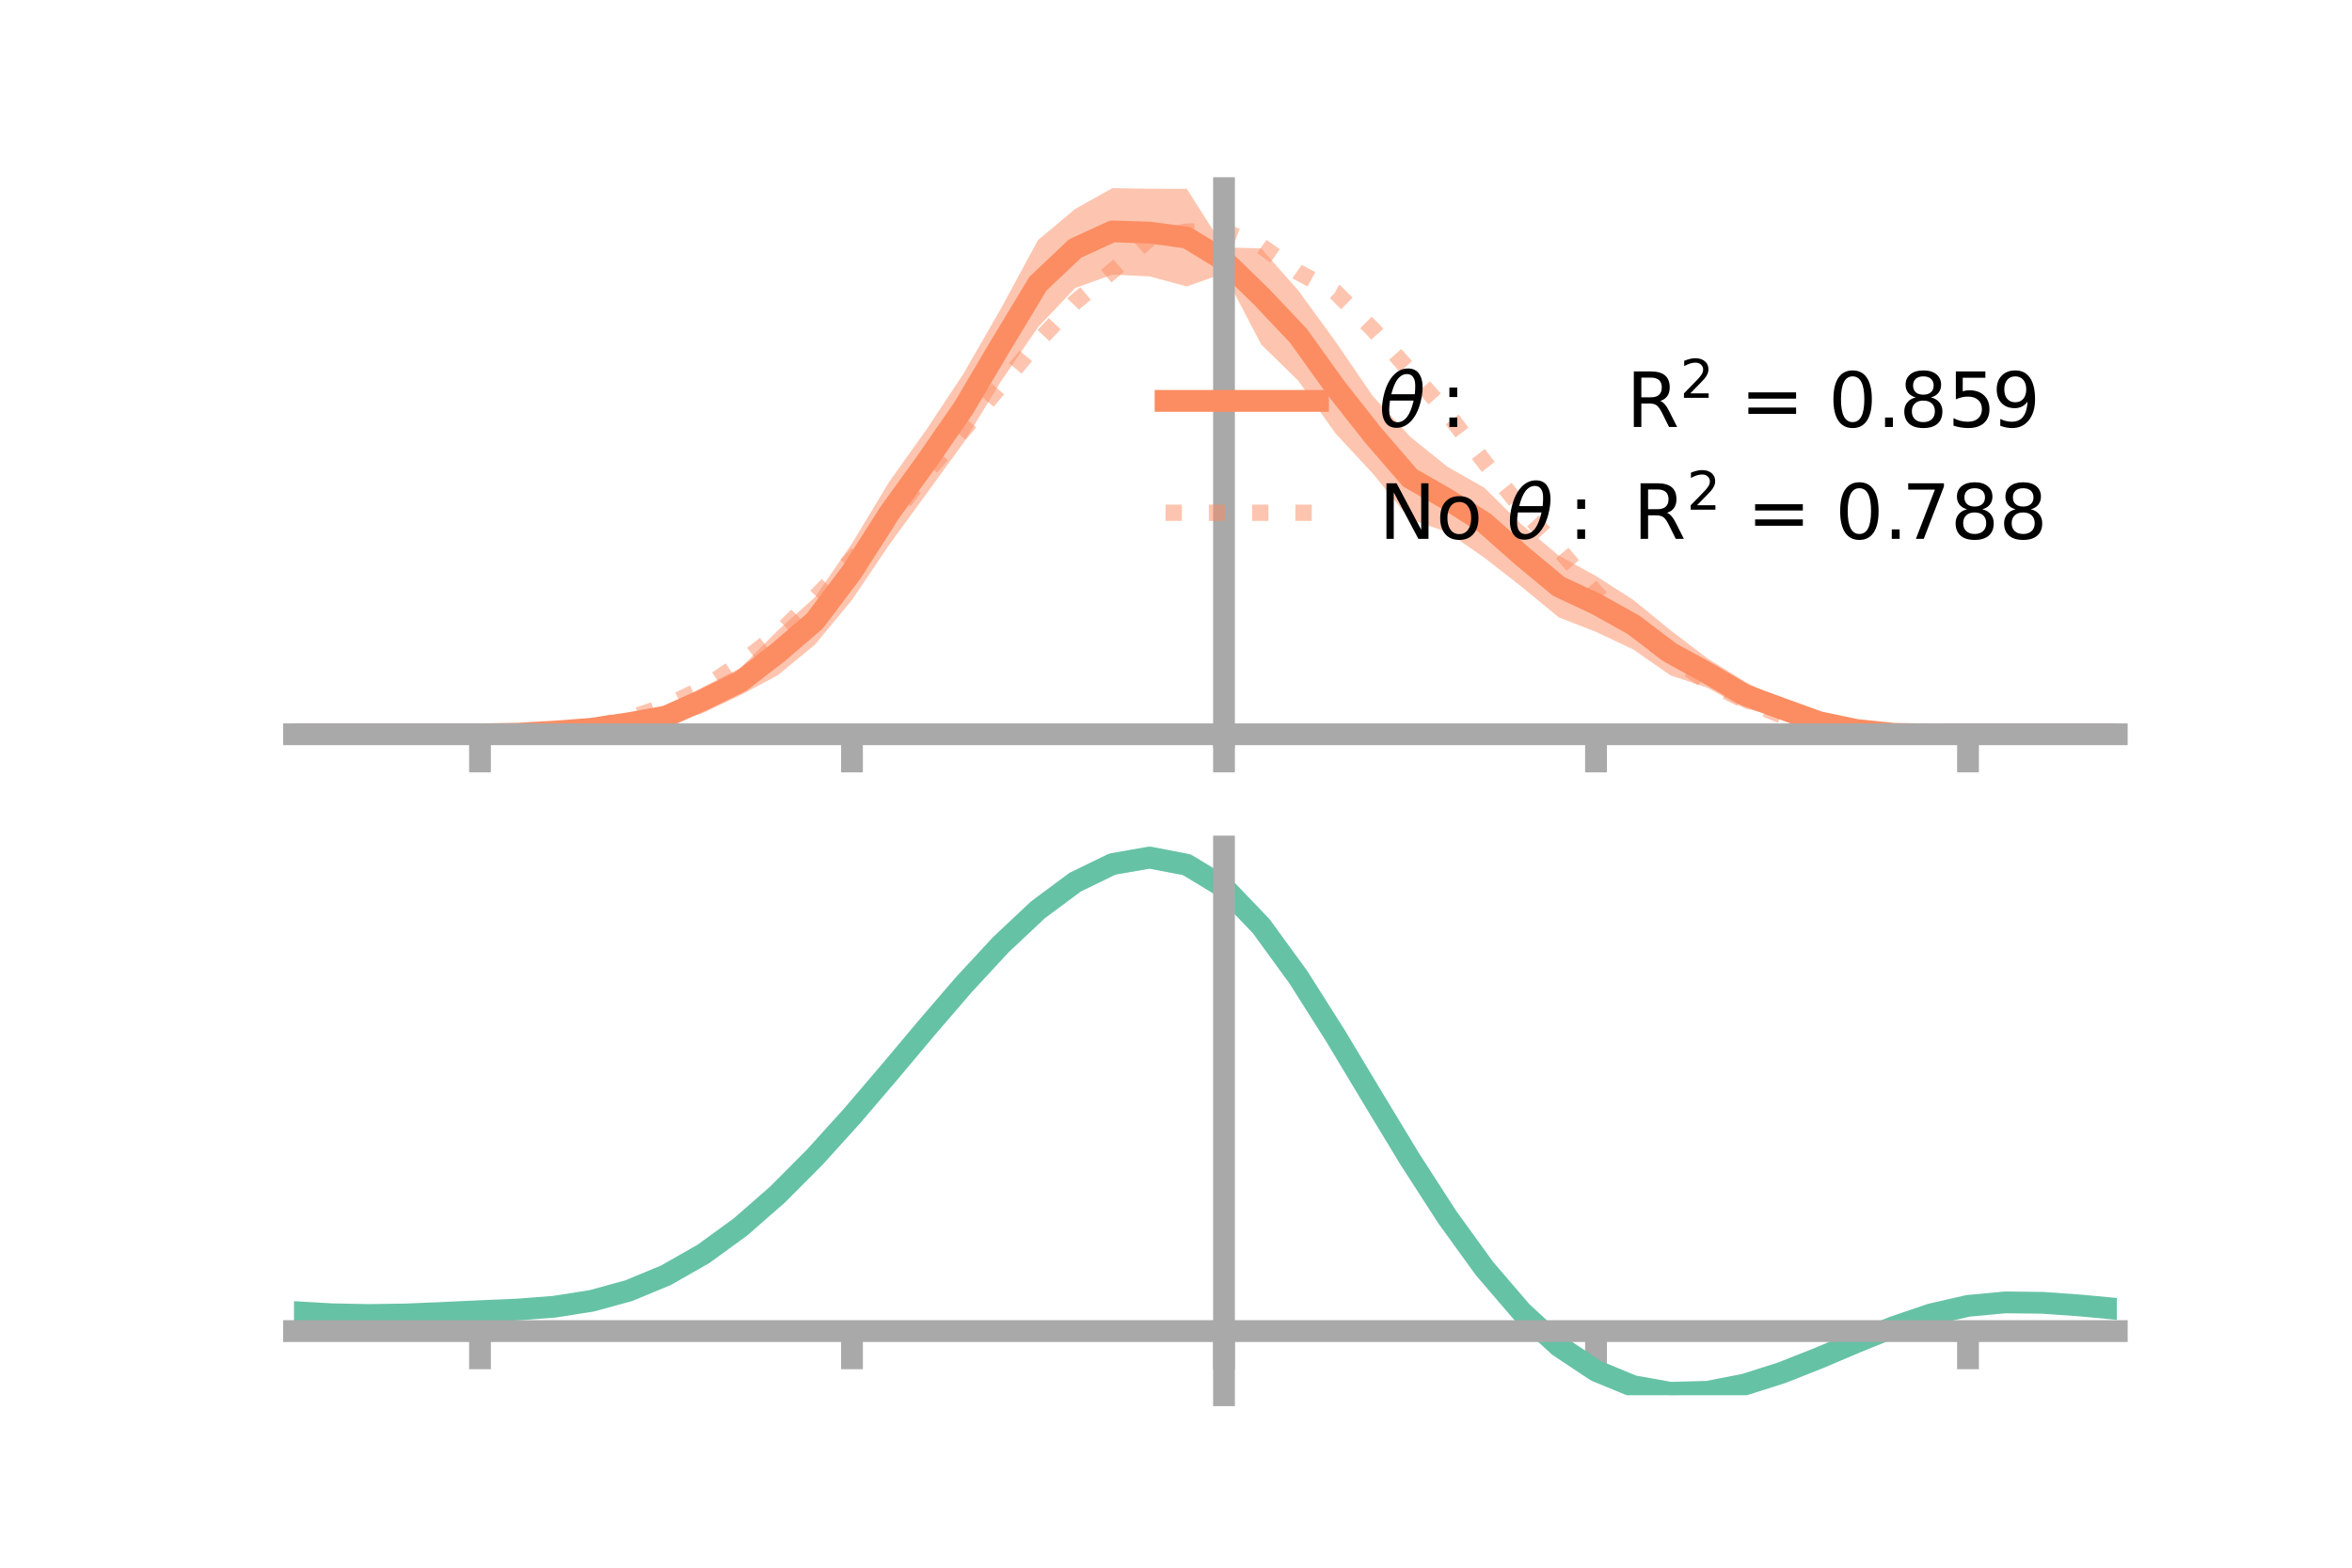 <?xml version="1.0" encoding="utf-8" standalone="no"?>
<!DOCTYPE svg PUBLIC "-//W3C//DTD SVG 1.1//EN"
  "http://www.w3.org/Graphics/SVG/1.1/DTD/svg11.dtd">
<!-- Created with matplotlib (https://matplotlib.org/) -->
<svg height="144pt" version="1.1" viewBox="0 0 216 144" width="216pt" xmlns="http://www.w3.org/2000/svg" xmlns:xlink="http://www.w3.org/1999/xlink">
 <defs>
  <style type="text/css">*{stroke-linecap:butt;stroke-linejoin:round;}</style>
 </defs>
 <g id="figure_1">
  <g id="patch_1">
   <path d="M 0 144 
L 216 144 
L 216 0 
L 0 0 
z
" style="fill:none;"/>
  </g>
  <g id="axes_1">
   <g id="patch_2">
    <path d="M 27 67.68 
L 194.4 67.68 
L 194.4 17.28 
L 27 17.28 
z
" style="fill:none;"/>
   </g>
   <g id="PolyCollection_1">
    <path clip-path="url(#pfd8e564343)" d="M 27 67.447 
L 27 67.447 
L 30.416 67.447 
L 33.833 67.447 
L 37.249 67.447 
L 40.665 67.447 
L 44.082 67.446 
L 47.498 67.305 
L 50.914 66.923 
L 54.331 66.506 
L 57.747 65.788 
L 61.163 65.063 
L 64.58 63.094 
L 67.996 61.361 
L 71.412 57.922 
L 74.829 54.866 
L 78.245 49.918 
L 81.661 44.255 
L 85.078 39.465 
L 88.494 34.306 
L 91.91 28.359 
L 95.327 22.051 
L 98.743 19.188 
L 102.159 17.28 
L 105.576 17.339 
L 108.992 17.343 
L 112.408 22.723 
L 115.824 22.819 
L 119.241 26.695 
L 122.657 31.386 
L 126.073 36.382 
L 129.49 40.1 
L 132.906 42.857 
L 136.322 44.804 
L 139.739 48.177 
L 143.155 51.039 
L 146.571 52.908 
L 149.988 55.096 
L 153.404 57.885 
L 156.82 60.484 
L 160.237 62.608 
L 163.653 64.338 
L 167.069 65.679 
L 170.486 66.612 
L 173.902 67.133 
L 177.318 67.373 
L 180.735 67.446 
L 184.151 67.447 
L 187.567 67.447 
L 190.984 67.447 
L 194.4 67.447 
L 194.4 67.447 
L 194.4 67.447 
L 190.984 67.447 
L 187.567 67.447 
L 184.151 67.447 
L 180.735 67.447 
L 177.318 67.547 
L 173.902 67.68 
L 170.486 67.487 
L 167.069 66.994 
L 163.653 65.861 
L 160.237 65.077 
L 156.82 63.179 
L 153.404 62.033 
L 149.988 59.655 
L 146.571 58.038 
L 143.155 56.706 
L 139.739 53.9 
L 136.322 51.228 
L 132.906 48.87 
L 129.49 47.7 
L 126.073 43.499 
L 122.657 39.826 
L 119.241 34.988 
L 115.824 31.64 
L 112.408 25.103 
L 108.992 26.311 
L 105.576 25.388 
L 102.159 25.229 
L 98.743 26.455 
L 95.327 30.052 
L 91.91 35.056 
L 88.494 40.661 
L 85.078 45.36 
L 81.661 50.045 
L 78.245 55.106 
L 74.829 59.231 
L 71.412 62.036 
L 67.996 63.86 
L 64.58 65.485 
L 61.163 66.563 
L 57.747 67.079 
L 54.331 67.374 
L 50.914 67.482 
L 47.498 67.488 
L 44.082 67.447 
L 40.665 67.447 
L 37.249 67.447 
L 33.833 67.447 
L 30.416 67.447 
L 27 67.447 
z
" style="fill:#fc8d62;fill-opacity:0.5;"/>
   </g>
   <g id="matplotlib.axis_1">
    <g id="xtick_1">
     <g id="line2d_1">
      <defs>
       <path d="M 0 0 
L 0 3.5 
" id="m791efb8532" style="stroke:#a9a9a9;stroke-width:2;"/>
      </defs>
      <g>
       <use style="fill:#a9a9a9;stroke:#a9a9a9;stroke-width:2;" x="44.082" xlink:href="#m791efb8532" y="67.447"/>
      </g>
     </g>
    </g>
    <g id="xtick_2">
     <g id="line2d_2">
      <g>
       <use style="fill:#a9a9a9;stroke:#a9a9a9;stroke-width:2;" x="78.245" xlink:href="#m791efb8532" y="67.447"/>
      </g>
     </g>
    </g>
    <g id="xtick_3">
     <g id="line2d_3">
      <g>
       <use style="fill:#a9a9a9;stroke:#a9a9a9;stroke-width:2;" x="112.408" xlink:href="#m791efb8532" y="67.447"/>
      </g>
     </g>
    </g>
    <g id="xtick_4">
     <g id="line2d_4">
      <g>
       <use style="fill:#a9a9a9;stroke:#a9a9a9;stroke-width:2;" x="146.571" xlink:href="#m791efb8532" y="67.447"/>
      </g>
     </g>
    </g>
    <g id="xtick_5">
     <g id="line2d_5">
      <g>
       <use style="fill:#a9a9a9;stroke:#a9a9a9;stroke-width:2;" x="180.735" xlink:href="#m791efb8532" y="67.447"/>
      </g>
     </g>
    </g>
   </g>
   <g id="matplotlib.axis_2"/>
   <g id="line2d_6">
    <path clip-path="url(#pfd8e564343)" d="M 27 67.447 
L 30.416 67.447 
L 33.833 67.447 
L 37.249 67.447 
L 40.665 67.447 
L 44.082 67.446 
L 47.498 67.397 
L 50.914 67.203 
L 54.331 66.94 
L 57.747 66.433 
L 61.163 65.813 
L 64.58 64.289 
L 67.996 62.611 
L 71.412 59.979 
L 74.829 57.048 
L 78.245 52.512 
L 81.661 47.15 
L 85.078 42.413 
L 88.494 37.484 
L 91.91 31.708 
L 95.327 26.052 
L 98.743 22.821 
L 102.159 21.254 
L 105.576 21.364 
L 108.992 21.827 
L 112.408 23.913 
L 115.824 27.229 
L 119.241 30.841 
L 122.657 35.606 
L 126.073 39.941 
L 129.49 43.9 
L 132.906 45.863 
L 136.322 48.016 
L 139.739 51.038 
L 143.155 53.872 
L 146.571 55.473 
L 149.988 57.376 
L 153.404 59.959 
L 156.82 61.832 
L 160.237 63.842 
L 163.653 65.1 
L 167.069 66.336 
L 170.486 67.05 
L 173.902 67.406 
L 177.318 67.46 
L 180.735 67.447 
L 184.151 67.447 
L 187.567 67.447 
L 190.984 67.447 
L 194.4 67.447 
" style="fill:none;stroke:#fc8d62;stroke-linecap:square;stroke-width:2;"/>
   </g>
   <g id="line2d_7">
    <path clip-path="url(#pfd8e564343)" d="M 27 67.447 
L 30.416 67.447 
L 33.833 67.447 
L 37.249 67.447 
L 40.665 67.447 
L 44.082 67.447 
L 47.498 67.42 
L 50.914 67.254 
L 54.331 66.779 
L 57.747 66 
L 61.163 64.837 
L 64.58 63.224 
L 67.996 60.929 
L 71.412 58.281 
L 74.829 54.912 
L 78.245 51.389 
L 81.661 47.806 
L 85.078 43.416 
L 88.494 39.474 
L 91.91 35.426 
L 95.327 31.357 
L 98.743 27.749 
L 102.159 24.893 
L 105.576 21.92 
L 108.992 21.266 
L 112.408 21.254 
L 115.824 22.603 
L 119.241 25.016 
L 122.657 26.843 
L 126.073 30.244 
L 129.49 34.081 
L 132.906 37.941 
L 136.322 42.431 
L 139.739 46.697 
L 143.155 50.428 
L 146.571 54.459 
L 149.988 57.712 
L 153.404 60.332 
L 156.82 62.643 
L 160.237 64.342 
L 163.653 65.735 
L 167.069 66.625 
L 170.486 67.135 
L 173.902 67.342 
L 177.318 67.437 
L 180.735 67.447 
L 184.151 67.447 
L 187.567 67.447 
L 190.984 67.447 
L 194.4 67.447 
" style="fill:none;stroke:#fc8d62;stroke-dasharray:1.5,2.475;stroke-dashoffset:0;stroke-opacity:0.5;stroke-width:1.5;"/>
   </g>
   <g id="patch_3">
    <path d="M 112.408 67.68 
L 112.408 17.28 
" style="fill:none;stroke:#a9a9a9;stroke-linecap:square;stroke-linejoin:miter;stroke-width:2;"/>
   </g>
   <g id="patch_4">
    <path d="M 194.4 67.68 
L 194.4 17.28 
" style="fill:none;"/>
   </g>
   <g id="patch_5">
    <path d="M 27 67.447 
L 194.4 67.447 
" style="fill:none;stroke:#a9a9a9;stroke-linecap:square;stroke-linejoin:miter;stroke-width:2;"/>
   </g>
   <g id="patch_6">
    <path d="M 27 17.28 
L 194.4 17.28 
" style="fill:none;"/>
   </g>
   <g id="legend_1">
    <g id="line2d_8">
     <path d="M 107.04 36.824 
L 121.04 36.824 
" style="fill:none;stroke:#fc8d62;stroke-linecap:square;stroke-width:2;"/>
    </g>
    <g id="line2d_9"/>
    <g id="text_1">
     <!-- $\theta:$      R$^{2}$ = 0.859 -->
     <g transform="translate(126.64 39.274)scale(0.07 -0.07)">
      <defs>
       <path d="M 45.516 34.672 
L 14.453 34.672 
Q 12.359 20.062 14.5 13.875 
Q 17.188 6.25 24.469 6.25 
Q 31.781 6.25 37.359 13.922 
Q 42.234 20.656 45.516 34.672 
z
M 47.016 42.969 
Q 48.344 56.844 46.625 61.719 
Q 43.953 69.438 36.766 69.438 
Q 29.297 69.438 23.828 61.812 
Q 19.531 55.672 16.156 42.969 
z
M 38.188 76.766 
Q 49.906 76.766 54.594 66.406 
Q 59.281 56.109 55.719 37.844 
Q 52.203 19.625 43.453 9.281 
Q 34.766 -1.125 23.047 -1.125 
Q 11.281 -1.125 6.641 9.281 
Q 2 19.625 5.516 37.844 
Q 9.078 56.109 17.719 66.406 
Q 26.422 76.766 38.188 76.766 
z
" id="DejaVuSans-Oblique-952"/>
       <path d="M 11.719 12.406 
L 22.016 12.406 
L 22.016 0 
L 11.719 0 
z
M 11.719 51.703 
L 22.016 51.703 
L 22.016 39.312 
L 11.719 39.312 
z
" id="DejaVuSans-58"/>
       <path id="DejaVuSans-32"/>
       <path d="M 44.391 34.188 
Q 47.562 33.109 50.562 29.594 
Q 53.562 26.078 56.594 19.922 
L 66.609 0 
L 56 0 
L 46.688 18.703 
Q 43.062 26.031 39.672 28.422 
Q 36.281 30.812 30.422 30.812 
L 19.672 30.812 
L 19.672 0 
L 9.812 0 
L 9.812 72.906 
L 32.078 72.906 
Q 44.578 72.906 50.734 67.672 
Q 56.891 62.453 56.891 51.906 
Q 56.891 45.016 53.688 40.469 
Q 50.484 35.938 44.391 34.188 
z
M 19.672 64.797 
L 19.672 38.922 
L 32.078 38.922 
Q 39.203 38.922 42.844 42.219 
Q 46.484 45.516 46.484 51.906 
Q 46.484 58.297 42.844 61.547 
Q 39.203 64.797 32.078 64.797 
z
" id="DejaVuSans-82"/>
       <path d="M 19.188 8.297 
L 53.609 8.297 
L 53.609 0 
L 7.328 0 
L 7.328 8.297 
Q 12.938 14.109 22.625 23.891 
Q 32.328 33.688 34.812 36.531 
Q 39.547 41.844 41.422 45.531 
Q 43.312 49.219 43.312 52.781 
Q 43.312 58.594 39.234 62.25 
Q 35.156 65.922 28.609 65.922 
Q 23.969 65.922 18.812 64.312 
Q 13.672 62.703 7.812 59.422 
L 7.812 69.391 
Q 13.766 71.781 18.938 73 
Q 24.125 74.219 28.422 74.219 
Q 39.75 74.219 46.484 68.547 
Q 53.219 62.891 53.219 53.422 
Q 53.219 48.922 51.531 44.891 
Q 49.859 40.875 45.406 35.406 
Q 44.188 33.984 37.641 27.219 
Q 31.109 20.453 19.188 8.297 
z
" id="DejaVuSans-50"/>
       <path d="M 10.594 45.406 
L 73.188 45.406 
L 73.188 37.203 
L 10.594 37.203 
z
M 10.594 25.484 
L 73.188 25.484 
L 73.188 17.188 
L 10.594 17.188 
z
" id="DejaVuSans-61"/>
       <path d="M 31.781 66.406 
Q 24.172 66.406 20.328 58.906 
Q 16.5 51.422 16.5 36.375 
Q 16.5 21.391 20.328 13.891 
Q 24.172 6.391 31.781 6.391 
Q 39.453 6.391 43.281 13.891 
Q 47.125 21.391 47.125 36.375 
Q 47.125 51.422 43.281 58.906 
Q 39.453 66.406 31.781 66.406 
z
M 31.781 74.219 
Q 44.047 74.219 50.516 64.516 
Q 56.984 54.828 56.984 36.375 
Q 56.984 17.969 50.516 8.266 
Q 44.047 -1.422 31.781 -1.422 
Q 19.531 -1.422 13.062 8.266 
Q 6.594 17.969 6.594 36.375 
Q 6.594 54.828 13.062 64.516 
Q 19.531 74.219 31.781 74.219 
z
" id="DejaVuSans-48"/>
       <path d="M 10.688 12.406 
L 21 12.406 
L 21 0 
L 10.688 0 
z
" id="DejaVuSans-46"/>
       <path d="M 31.781 34.625 
Q 24.75 34.625 20.719 30.859 
Q 16.703 27.094 16.703 20.516 
Q 16.703 13.922 20.719 10.156 
Q 24.75 6.391 31.781 6.391 
Q 38.812 6.391 42.859 10.172 
Q 46.922 13.969 46.922 20.516 
Q 46.922 27.094 42.891 30.859 
Q 38.875 34.625 31.781 34.625 
z
M 21.922 38.812 
Q 15.578 40.375 12.031 44.719 
Q 8.5 49.078 8.5 55.328 
Q 8.5 64.062 14.719 69.141 
Q 20.953 74.219 31.781 74.219 
Q 42.672 74.219 48.875 69.141 
Q 55.078 64.062 55.078 55.328 
Q 55.078 49.078 51.531 44.719 
Q 48 40.375 41.703 38.812 
Q 48.828 37.156 52.797 32.312 
Q 56.781 27.484 56.781 20.516 
Q 56.781 9.906 50.312 4.234 
Q 43.844 -1.422 31.781 -1.422 
Q 19.734 -1.422 13.25 4.234 
Q 6.781 9.906 6.781 20.516 
Q 6.781 27.484 10.781 32.312 
Q 14.797 37.156 21.922 38.812 
z
M 18.312 54.391 
Q 18.312 48.734 21.844 45.562 
Q 25.391 42.391 31.781 42.391 
Q 38.141 42.391 41.719 45.562 
Q 45.312 48.734 45.312 54.391 
Q 45.312 60.062 41.719 63.234 
Q 38.141 66.406 31.781 66.406 
Q 25.391 66.406 21.844 63.234 
Q 18.312 60.062 18.312 54.391 
z
" id="DejaVuSans-56"/>
       <path d="M 10.797 72.906 
L 49.516 72.906 
L 49.516 64.594 
L 19.828 64.594 
L 19.828 46.734 
Q 21.969 47.469 24.109 47.828 
Q 26.266 48.188 28.422 48.188 
Q 40.625 48.188 47.75 41.5 
Q 54.891 34.812 54.891 23.391 
Q 54.891 11.625 47.562 5.094 
Q 40.234 -1.422 26.906 -1.422 
Q 22.312 -1.422 17.547 -0.641 
Q 12.797 0.141 7.719 1.703 
L 7.719 11.625 
Q 12.109 9.234 16.797 8.062 
Q 21.484 6.891 26.703 6.891 
Q 35.156 6.891 40.078 11.328 
Q 45.016 15.766 45.016 23.391 
Q 45.016 31 40.078 35.438 
Q 35.156 39.891 26.703 39.891 
Q 22.75 39.891 18.812 39.016 
Q 14.891 38.141 10.797 36.281 
z
" id="DejaVuSans-53"/>
       <path d="M 10.984 1.516 
L 10.984 10.5 
Q 14.703 8.734 18.5 7.812 
Q 22.312 6.891 25.984 6.891 
Q 35.75 6.891 40.891 13.453 
Q 46.047 20.016 46.781 33.406 
Q 43.953 29.203 39.594 26.953 
Q 35.25 24.703 29.984 24.703 
Q 19.047 24.703 12.672 31.312 
Q 6.297 37.938 6.297 49.422 
Q 6.297 60.641 12.938 67.422 
Q 19.578 74.219 30.609 74.219 
Q 43.266 74.219 49.922 64.516 
Q 56.594 54.828 56.594 36.375 
Q 56.594 19.141 48.406 8.859 
Q 40.234 -1.422 26.422 -1.422 
Q 22.703 -1.422 18.891 -0.688 
Q 15.094 0.047 10.984 1.516 
z
M 30.609 32.422 
Q 37.25 32.422 41.125 36.953 
Q 45.016 41.5 45.016 49.422 
Q 45.016 57.281 41.125 61.844 
Q 37.25 66.406 30.609 66.406 
Q 23.969 66.406 20.094 61.844 
Q 16.219 57.281 16.219 49.422 
Q 16.219 41.5 20.094 36.953 
Q 23.969 32.422 30.609 32.422 
z
" id="DejaVuSans-57"/>
      </defs>
      <use transform="translate(0 0.766)" xlink:href="#DejaVuSans-Oblique-952"/>
      <use transform="translate(80.664 0.766)" xlink:href="#DejaVuSans-58"/>
      <use transform="translate(133.838 0.766)" xlink:href="#DejaVuSans-32"/>
      <use transform="translate(165.625 0.766)" xlink:href="#DejaVuSans-32"/>
      <use transform="translate(197.412 0.766)" xlink:href="#DejaVuSans-32"/>
      <use transform="translate(229.199 0.766)" xlink:href="#DejaVuSans-32"/>
      <use transform="translate(260.986 0.766)" xlink:href="#DejaVuSans-32"/>
      <use transform="translate(292.773 0.766)" xlink:href="#DejaVuSans-32"/>
      <use transform="translate(324.561 0.766)" xlink:href="#DejaVuSans-82"/>
      <use transform="translate(395 39.047)scale(0.7)" xlink:href="#DejaVuSans-50"/>
      <use transform="translate(442.271 0.766)" xlink:href="#DejaVuSans-32"/>
      <use transform="translate(474.058 0.766)" xlink:href="#DejaVuSans-61"/>
      <use transform="translate(557.847 0.766)" xlink:href="#DejaVuSans-32"/>
      <use transform="translate(589.634 0.766)" xlink:href="#DejaVuSans-48"/>
      <use transform="translate(653.257 0.766)" xlink:href="#DejaVuSans-46"/>
      <use transform="translate(682.419 0.766)" xlink:href="#DejaVuSans-56"/>
      <use transform="translate(746.042 0.766)" xlink:href="#DejaVuSans-53"/>
      <use transform="translate(804.165 0.766)" xlink:href="#DejaVuSans-57"/>
     </g>
    </g>
    <g id="line2d_10">
     <path d="M 107.04 47.099 
L 121.04 47.099 
" style="fill:none;stroke:#fc8d62;stroke-dasharray:1.5,2.475;stroke-dashoffset:0;stroke-opacity:0.5;stroke-width:1.5;"/>
    </g>
    <g id="line2d_11"/>
    <g id="text_2">
     <!-- No $\theta:$ R$^{2}$ = 0.788 -->
     <g transform="translate(126.64 49.549)scale(0.07 -0.07)">
      <defs>
       <path d="M 9.812 72.906 
L 23.094 72.906 
L 55.422 11.922 
L 55.422 72.906 
L 64.984 72.906 
L 64.984 0 
L 51.703 0 
L 19.391 60.984 
L 19.391 0 
L 9.812 0 
z
" id="DejaVuSans-78"/>
       <path d="M 30.609 48.391 
Q 23.391 48.391 19.188 42.75 
Q 14.984 37.109 14.984 27.297 
Q 14.984 17.484 19.156 11.844 
Q 23.344 6.203 30.609 6.203 
Q 37.797 6.203 41.984 11.859 
Q 46.188 17.531 46.188 27.297 
Q 46.188 37.016 41.984 42.703 
Q 37.797 48.391 30.609 48.391 
z
M 30.609 56 
Q 42.328 56 49.016 48.375 
Q 55.719 40.766 55.719 27.297 
Q 55.719 13.875 49.016 6.219 
Q 42.328 -1.422 30.609 -1.422 
Q 18.844 -1.422 12.172 6.219 
Q 5.516 13.875 5.516 27.297 
Q 5.516 40.766 12.172 48.375 
Q 18.844 56 30.609 56 
z
" id="DejaVuSans-111"/>
       <path d="M 8.203 72.906 
L 55.078 72.906 
L 55.078 68.703 
L 28.609 0 
L 18.312 0 
L 43.219 64.594 
L 8.203 64.594 
z
" id="DejaVuSans-55"/>
      </defs>
      <use transform="translate(0 0.766)" xlink:href="#DejaVuSans-78"/>
      <use transform="translate(74.805 0.766)" xlink:href="#DejaVuSans-111"/>
      <use transform="translate(135.986 0.766)" xlink:href="#DejaVuSans-32"/>
      <use transform="translate(167.773 0.766)" xlink:href="#DejaVuSans-Oblique-952"/>
      <use transform="translate(248.438 0.766)" xlink:href="#DejaVuSans-58"/>
      <use transform="translate(301.611 0.766)" xlink:href="#DejaVuSans-32"/>
      <use transform="translate(333.398 0.766)" xlink:href="#DejaVuSans-82"/>
      <use transform="translate(403.838 39.047)scale(0.7)" xlink:href="#DejaVuSans-50"/>
      <use transform="translate(451.108 0.766)" xlink:href="#DejaVuSans-32"/>
      <use transform="translate(482.896 0.766)" xlink:href="#DejaVuSans-61"/>
      <use transform="translate(566.685 0.766)" xlink:href="#DejaVuSans-32"/>
      <use transform="translate(598.472 0.766)" xlink:href="#DejaVuSans-48"/>
      <use transform="translate(662.095 0.766)" xlink:href="#DejaVuSans-46"/>
      <use transform="translate(686.132 0.766)" xlink:href="#DejaVuSans-55"/>
      <use transform="translate(749.755 0.766)" xlink:href="#DejaVuSans-56"/>
      <use transform="translate(813.378 0.766)" xlink:href="#DejaVuSans-56"/>
     </g>
    </g>
   </g>
  </g>
  <g id="axes_2">
   <g id="patch_7">
    <path d="M 27 128.16 
L 194.4 128.16 
L 194.4 77.76 
L 27 77.76 
z
" style="fill:none;"/>
   </g>
   <g id="PolyCollection_2">
    <path clip-path="url(#p1adfd9c535)" d="M 27 120.565 
L 27 120.476 
L 30.416 120.684 
L 33.833 120.76 
L 37.249 120.703 
L 40.665 120.555 
L 44.082 120.385 
L 47.498 120.235 
L 50.914 119.967 
L 54.331 119.422 
L 57.747 118.474 
L 61.163 117.031 
L 64.58 115.043 
L 67.996 112.502 
L 71.412 109.437 
L 74.829 105.917 
L 78.245 102.042 
L 81.661 97.942 
L 85.078 93.771 
L 88.494 89.703 
L 91.91 85.929 
L 95.327 82.647 
L 98.743 80.059 
L 102.159 78.365 
L 105.576 77.76 
L 108.992 78.429 
L 112.408 80.539 
L 115.824 84.165 
L 119.241 88.935 
L 122.657 94.415 
L 126.073 100.201 
L 129.49 105.937 
L 132.906 111.324 
L 136.322 116.128 
L 139.739 120.178 
L 143.155 123.373 
L 146.571 125.671 
L 149.988 127.092 
L 153.404 127.707 
L 156.82 127.622 
L 160.237 126.97 
L 163.653 125.901 
L 167.069 124.575 
L 170.486 123.152 
L 173.902 121.792 
L 177.318 120.646 
L 180.735 119.864 
L 184.151 119.548 
L 187.567 119.59 
L 190.984 119.841 
L 194.4 120.171 
L 194.4 120.286 
L 194.4 120.286 
L 190.984 119.981 
L 187.567 119.747 
L 184.151 119.715 
L 180.735 120.035 
L 177.318 120.827 
L 173.902 122.003 
L 170.486 123.413 
L 167.069 124.891 
L 163.653 126.27 
L 160.237 127.38 
L 156.82 128.059 
L 153.404 128.16 
L 149.988 127.558 
L 146.571 126.16 
L 143.155 123.915 
L 139.739 120.814 
L 136.322 116.896 
L 132.906 112.256 
L 129.49 107.052 
L 126.073 101.507 
L 122.657 95.908 
L 119.241 90.601 
L 115.824 85.979 
L 112.408 82.466 
L 108.992 80.429 
L 105.576 79.787 
L 102.159 80.373 
L 98.743 82.003 
L 95.327 84.487 
L 91.91 87.629 
L 88.494 91.234 
L 85.078 95.111 
L 81.661 99.081 
L 78.245 102.978 
L 74.829 106.657 
L 71.412 110 
L 67.996 112.913 
L 64.58 115.336 
L 61.163 117.241 
L 57.747 118.636 
L 54.331 119.56 
L 50.914 120.091 
L 47.498 120.349 
L 44.082 120.488 
L 40.665 120.642 
L 37.249 120.773 
L 33.833 120.82 
L 30.416 120.752 
L 27 120.565 
z
" style="fill:#66c2a5;fill-opacity:0.5;"/>
   </g>
   <g id="matplotlib.axis_3">
    <g id="xtick_6">
     <g id="line2d_12">
      <g>
       <use style="fill:#a9a9a9;stroke:#a9a9a9;stroke-width:2;" x="44.082" xlink:href="#m791efb8532" y="122.267"/>
      </g>
     </g>
    </g>
    <g id="xtick_7">
     <g id="line2d_13">
      <g>
       <use style="fill:#a9a9a9;stroke:#a9a9a9;stroke-width:2;" x="78.245" xlink:href="#m791efb8532" y="122.267"/>
      </g>
     </g>
    </g>
    <g id="xtick_8">
     <g id="line2d_14">
      <g>
       <use style="fill:#a9a9a9;stroke:#a9a9a9;stroke-width:2;" x="112.408" xlink:href="#m791efb8532" y="122.267"/>
      </g>
     </g>
    </g>
    <g id="xtick_9">
     <g id="line2d_15">
      <g>
       <use style="fill:#a9a9a9;stroke:#a9a9a9;stroke-width:2;" x="146.571" xlink:href="#m791efb8532" y="122.267"/>
      </g>
     </g>
    </g>
    <g id="xtick_10">
     <g id="line2d_16">
      <g>
       <use style="fill:#a9a9a9;stroke:#a9a9a9;stroke-width:2;" x="180.735" xlink:href="#m791efb8532" y="122.267"/>
      </g>
     </g>
    </g>
   </g>
   <g id="matplotlib.axis_4"/>
   <g id="line2d_17">
    <path clip-path="url(#p1adfd9c535)" d="M 27 120.52 
L 30.416 120.718 
L 33.833 120.79 
L 37.249 120.738 
L 40.665 120.598 
L 44.082 120.436 
L 47.498 120.292 
L 50.914 120.029 
L 54.331 119.491 
L 57.747 118.555 
L 61.163 117.136 
L 64.58 115.19 
L 67.996 112.707 
L 71.412 109.719 
L 74.829 106.287 
L 78.245 102.51 
L 81.661 98.511 
L 85.078 94.441 
L 88.494 90.469 
L 91.91 86.779 
L 95.327 83.567 
L 98.743 81.031 
L 102.159 79.369 
L 105.576 78.773 
L 108.992 79.429 
L 112.408 81.502 
L 115.824 85.072 
L 119.241 89.768 
L 122.657 95.162 
L 126.073 100.854 
L 129.49 106.495 
L 132.906 111.79 
L 136.322 116.512 
L 139.739 120.496 
L 143.155 123.644 
L 146.571 125.916 
L 149.988 127.325 
L 153.404 127.934 
L 156.82 127.841 
L 160.237 127.175 
L 163.653 126.086 
L 167.069 124.733 
L 170.486 123.282 
L 173.902 121.897 
L 177.318 120.736 
L 180.735 119.95 
L 184.151 119.631 
L 187.567 119.669 
L 190.984 119.911 
L 194.4 120.229 
" style="fill:none;stroke:#66c2a5;stroke-linecap:square;stroke-width:2;"/>
   </g>
   <g id="patch_8">
    <path d="M 112.408 128.16 
L 112.408 77.76 
" style="fill:none;stroke:#a9a9a9;stroke-linecap:square;stroke-linejoin:miter;stroke-width:2;"/>
   </g>
   <g id="patch_9">
    <path d="M 194.4 128.16 
L 194.4 77.76 
" style="fill:none;"/>
   </g>
   <g id="patch_10">
    <path d="M 27 122.267 
L 194.4 122.267 
" style="fill:none;stroke:#a9a9a9;stroke-linecap:square;stroke-linejoin:miter;stroke-width:2;"/>
   </g>
   <g id="patch_11">
    <path d="M 27 77.76 
L 194.4 77.76 
" style="fill:none;"/>
   </g>
  </g>
 </g>
 <defs>
  <clipPath id="pfd8e564343">
   <rect height="50.4" width="167.4" x="27" y="17.28"/>
  </clipPath>
  <clipPath id="p1adfd9c535">
   <rect height="50.4" width="167.4" x="27" y="77.76"/>
  </clipPath>
 </defs>
</svg>
